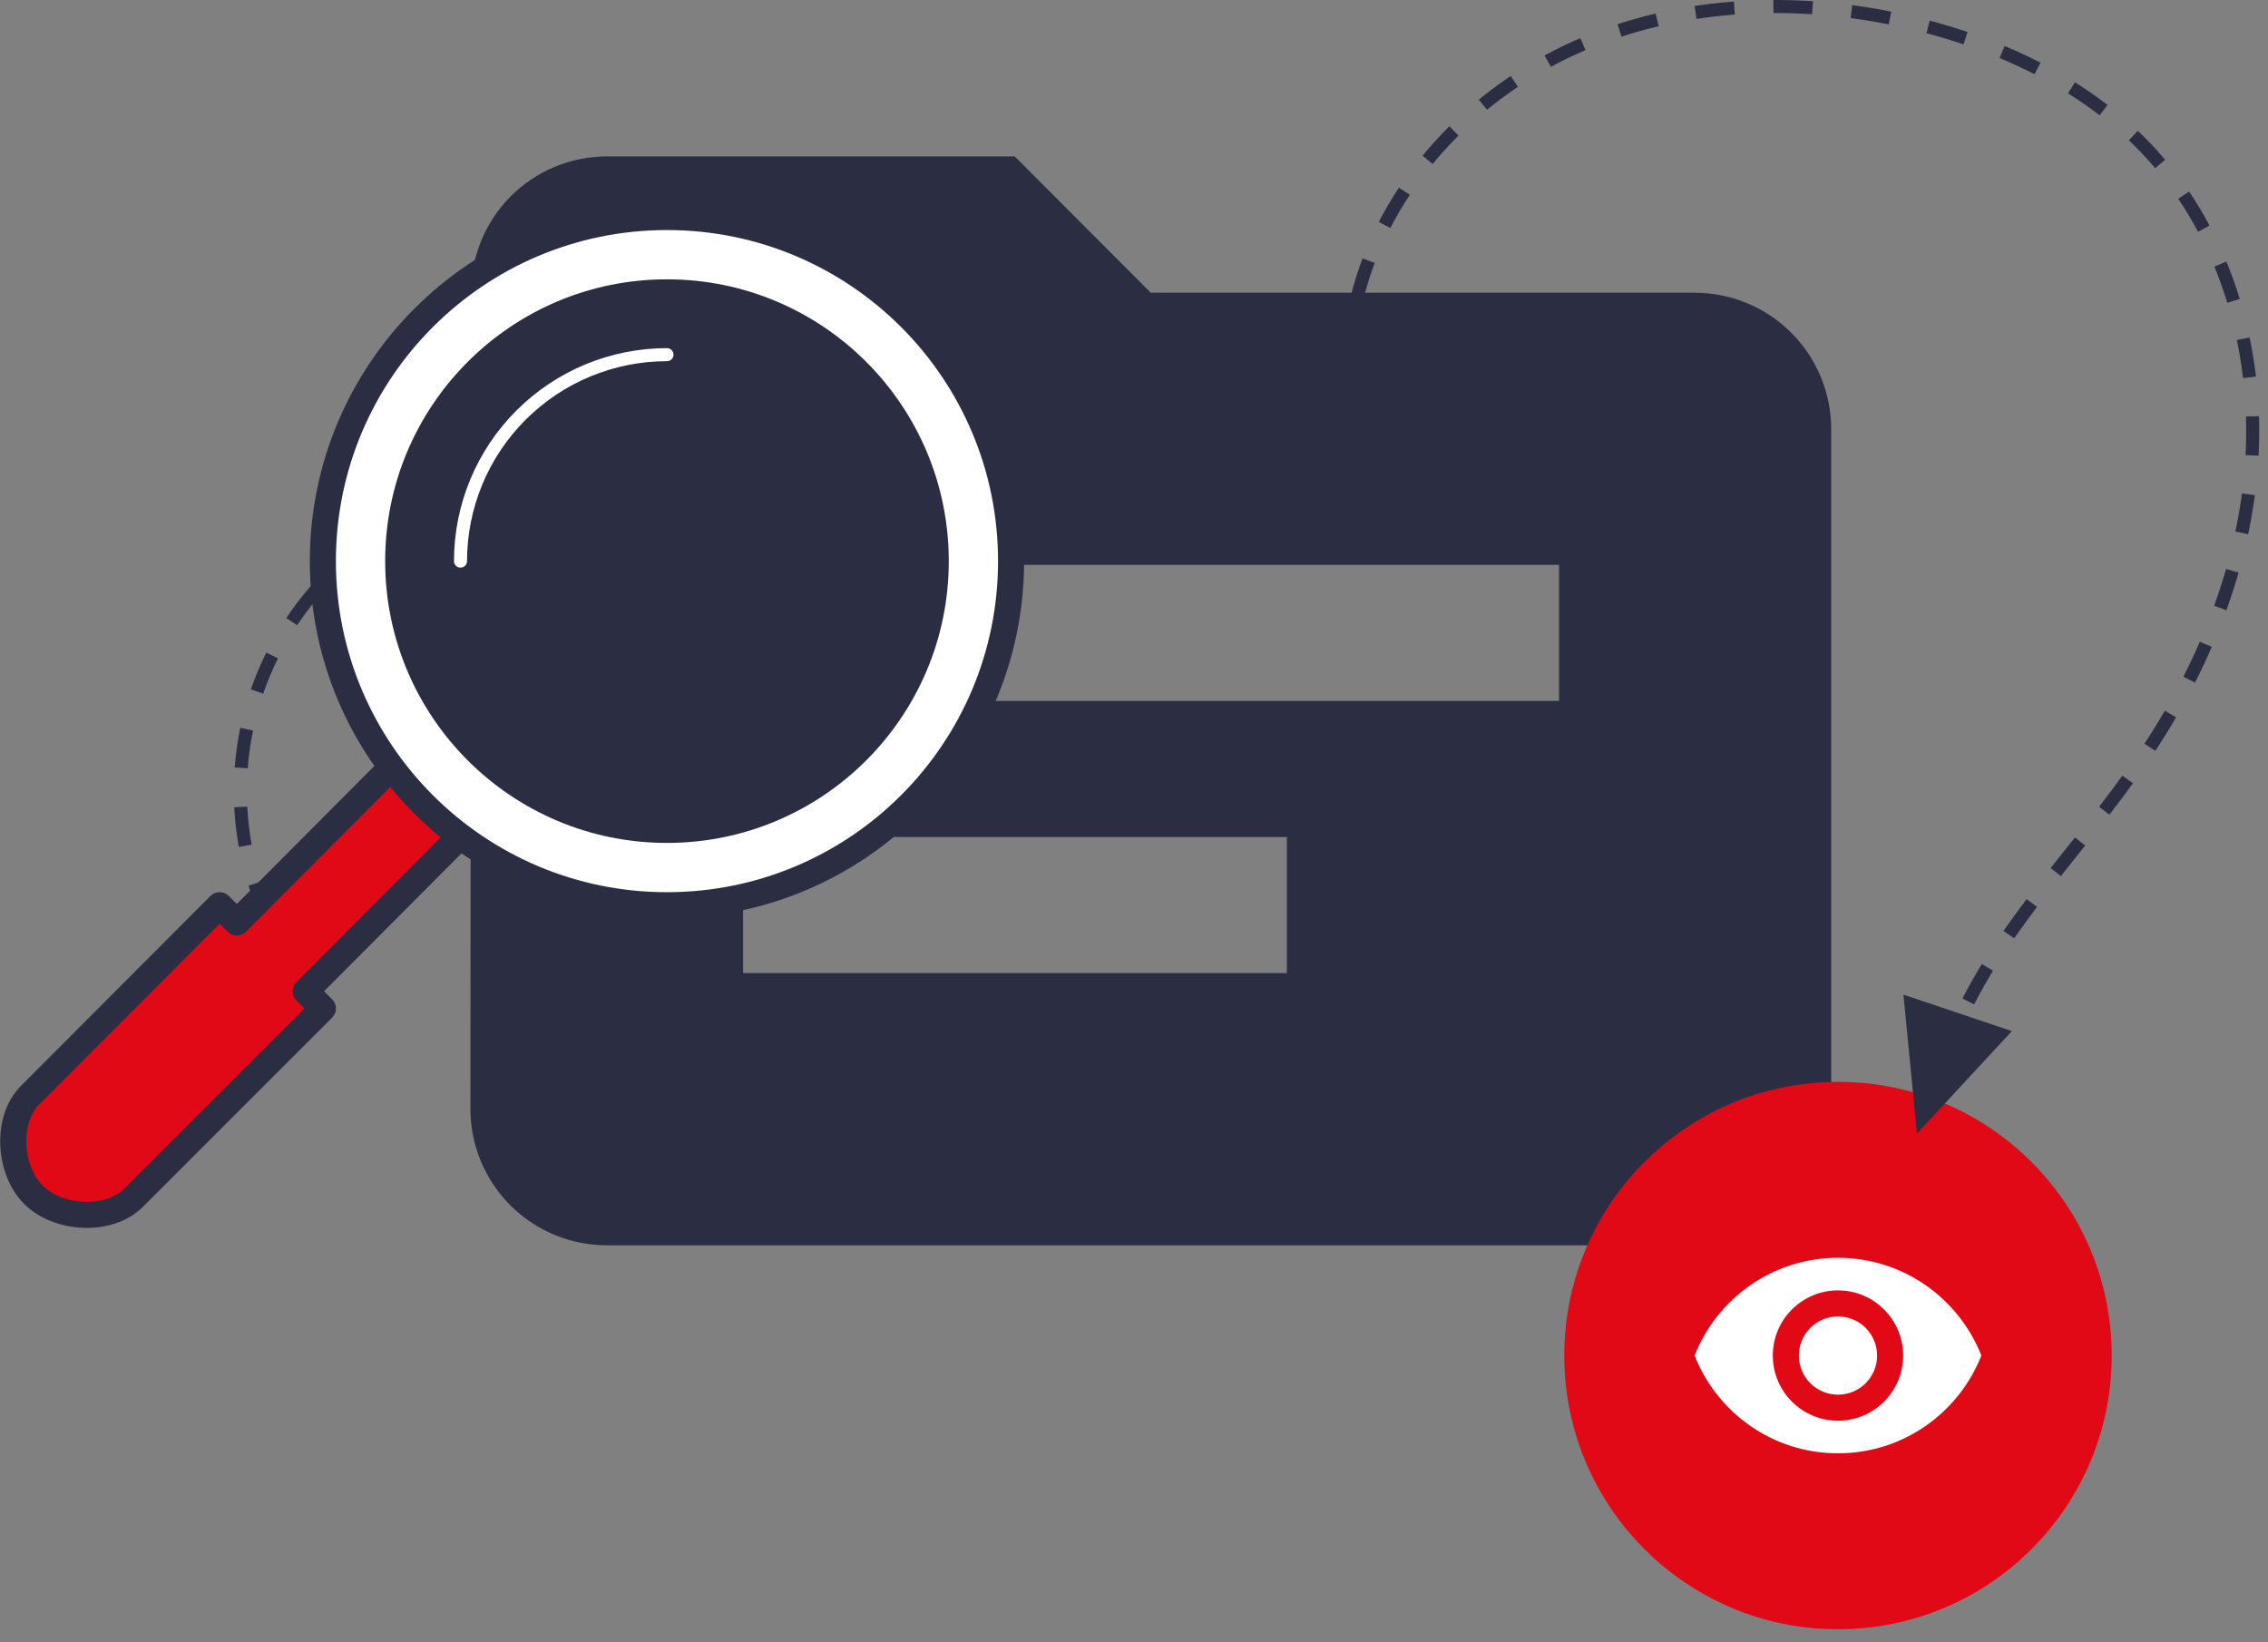 <svg xmlns="http://www.w3.org/2000/svg" width="174" height="126" fill="none" viewBox="0 0 174 126">
    <rect x="0" y="0" width="174" height="126" fill="#808080" stroke="none"/>
    <g clip-path="url(#clip0)">
        <path fill="#2B2E42" d="M130.01 22.46H88.29L77.85 12H46.53c-1.37.004-2.724.278-3.988.806-1.263.528-2.41 1.3-3.375 2.27-.965.972-1.729 2.124-2.248 3.391-.52 1.267-.784 2.624-.779 3.993l-.05 62.64c.008 2.766 1.11 5.417 3.066 7.373 1.957 1.957 4.608 3.06 7.374 3.067h83.48c2.773.003 5.434-1.095 7.399-3.052 1.965-1.958 3.073-4.615 3.081-7.388V32.9c-.008-2.773-1.116-5.43-3.081-7.388-1.965-1.957-4.626-3.055-7.399-3.052zm-31.28 52.2H57.01V64.22h41.72v10.44zm20.88-20.88h-62.6V43.34h62.6v10.44z"/>
        <path stroke="#2B2E42" stroke-dasharray="3 3" stroke-miterlimit="10" d="M34.01 38.63c-5.841 2.078-10.62 6.386-13.29 11.982-2.669 5.596-3.01 12.021-.95 17.868"/>
        <path fill="#E20917" stroke="#2B2E42" stroke-linecap="round" stroke-linejoin="round" stroke-width="2" d="M2.33 84l14.52-14.55 1.32 1.32 11.84-11.88 5.28 5.28-11.84 11.88 1.32 1.32-14.52 14.52c-1.9 1.9-5.79 1.67-7.69-.23-1.9-1.9-2.13-5.79-.23-7.66z"/>
        <path fill="#fff" stroke="#2B2E42" stroke-linecap="round" stroke-linejoin="round" stroke-width="2" d="M51.17 69.45c14.58 0 26.4-11.82 26.4-26.4 0-14.58-11.82-26.4-26.4-26.4-14.58 0-26.4 11.82-26.4 26.4 0 14.58 11.82 26.4 26.4 26.4z"/>
        <path fill="#2B2E42" stroke="#2B2E42" stroke-linecap="round" stroke-linejoin="round" d="M51.17 64.17c11.664 0 21.12-9.456 21.12-21.12 0-11.664-9.456-21.12-21.12-21.12-11.664 0-21.12 9.456-21.12 21.12 0 11.664 9.456 21.12 21.12 21.12z"/>
        <path stroke="#fff" stroke-linecap="round" stroke-linejoin="round" d="M35.33 43.05c0-4.2 1.669-8.23 4.64-11.2 2.97-2.97 6.999-4.64 11.2-4.64"/>
        <path fill="#E20917" d="M141.01 125c11.598 0 21-9.402 21-21s-9.402-21-21-21-21 9.402-21 21 9.402 21 21 21z"/>
        <path fill="#fff" d="M141.01 96.5c-5 0-9.27 3.11-11 7.5 1.73 4.39 6 7.5 11 7.5s9.27-3.11 11-7.5c-1.73-4.39-6-7.5-11-7.5zm0 12.5c-2.76 0-5-2.24-5-5s2.24-5 5-5 5 2.24 5 5-2.24 5-5 5zm0-8c-1.66 0-3 1.34-3 3s1.34 3 3 3 3-1.34 3-3-1.34-3-3-3z"/>
        <path fill="#2B2E42" d="M147.07 86.97l-.52-5.33-.52-5.33 4.16 1.4 4.16 1.4-3.64 3.93-3.64 3.93z"/>
        <path stroke="#2B2E42" stroke-dasharray="3 3" stroke-miterlimit="10" d="M104.11 22.86c2.12-8.6 8.82-15.72 16.93-19.3s17.44-3.84 26.05-1.71c6.78 1.67 13.34 4.87 18 10 5.63 6.2 8.16 14.87 7.68 23.23-.48 8.36-3.78 16.4-8.53 23.29C159.72 65 153.8 70.73 150.44 78"/>
    </g>
    <defs>
        <clipPath id="clip0">
            <path fill="#fff" d="M0 0H173.35V125.55H0z" transform="translate(.01)"/>
        </clipPath>
    </defs>
</svg>
